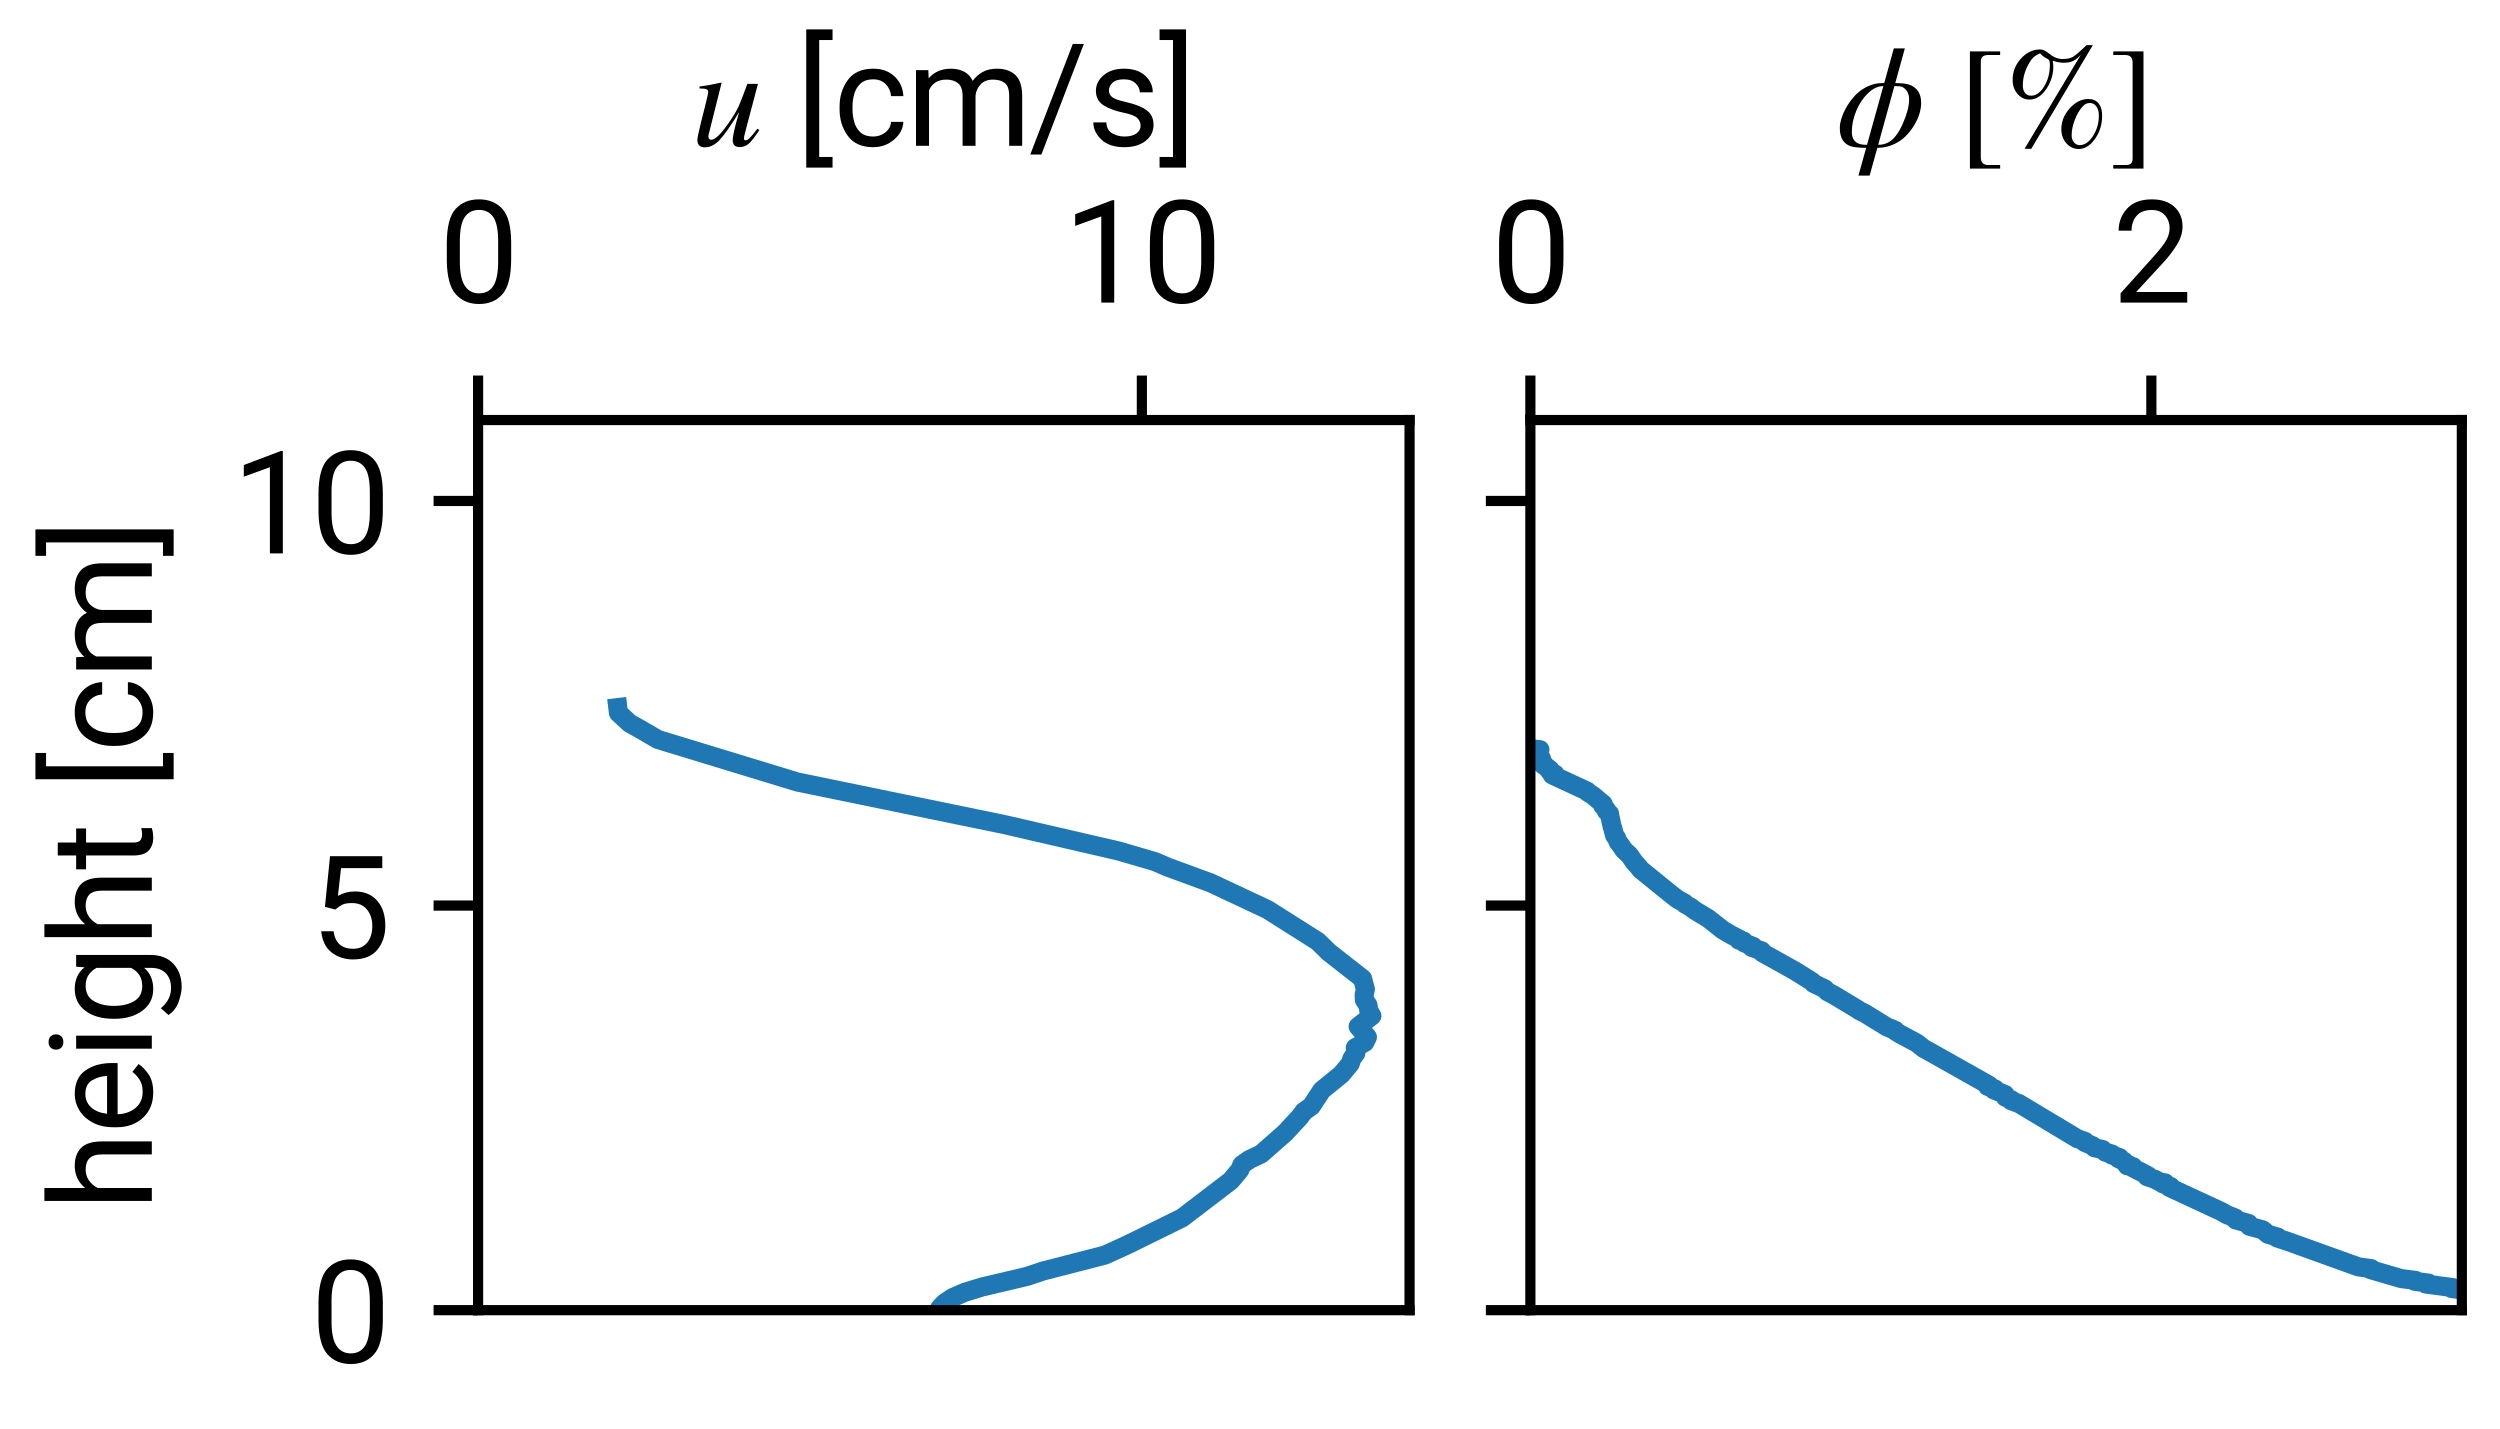 <?xml version='1.0' encoding='ASCII' standalone='yes'?>
<svg xmlns:xlink="http://www.w3.org/1999/xlink" xmlns="http://www.w3.org/2000/svg" width="393.182pt" height="224.775pt" viewBox="0 0 196.591 112.388" version="1.1">
 <defs>
  <style type="text/css">*{stroke-linejoin: round; stroke-linecap: butt}</style>
 </defs>
 <g id="figure_1">
  <g id="patch_1">
   <path d="M 0 112.388  L 196.591 112.388  L 196.591 0  L 0 0  z " style="fill: #ffffff"/>
  </g>
  <g id="axes_1">
   <g id="patch_2">
    <path d="M 37.595 103.028  L 110.843 103.028  L 110.843 33.03  L 37.595 33.03  z " style="fill: #ffffff"/>
   </g>
   <g id="matplotlib.axis_1">
    <g id="xtick_1">
     <g id="line2d_1">
      <defs>
       <path id="md856e4dda3" d="M 0 0  L 0 -3.5  " style="stroke: #000000; stroke-width: 0.8"/>
      </defs>
      <g>
       <use xlink:href="#md856e4dda3" x="37.595" y="33.03" style="stroke: #000000; stroke-width: 0.8"/>
      </g>
     </g>
     <g id="text_1">
      <!-- 0 -->
      <g transform="translate(34.504 23.796) scale(0.11 -0.11)">
       <defs>
        <path id="Roboto-Regular-30" d="M 3234 1944  Q 3234 825 2848 381  Q 2463 -63 1800 -63  Q 1156 -63 764 368  Q 372 800 359 1872  L 359 2638  Q 359 3753 750 4183  Q 1141 4613 1794 4613  Q 2447 4613 2834 4195  Q 3222 3778 3234 2709  L 3234 1944  z M 2653 2734  Q 2653 3503 2434 3822  Q 2216 4141 1794 4141  Q 1388 4141 1167 3831  Q 947 3522 941 2778  L 941 1850  Q 941 1088 1164 750  Q 1388 413 1800 413  Q 2222 413 2436 745  Q 2650 1078 2653 1825  L 2653 2734  z " transform="scale(0.016)"/>
       </defs>
       <use xlink:href="#Roboto-Regular-30"/>
      </g>
     </g>
    </g>
    <g id="xtick_2">
     <g id="line2d_2">
      <g>
       <use xlink:href="#md856e4dda3" x="89.791" y="33.03" style="stroke: #000000; stroke-width: 0.8"/>
      </g>
     </g>
     <g id="text_2">
      <!-- 10 -->
      <g transform="translate(83.609 23.796) scale(0.11 -0.11)">
       <defs>
        <path id="Roboto-Regular-31" d="M 2278 4575  L 2278 0  L 1700 0  L 1700 3853  L 534 3428  L 534 3950  L 2188 4575  L 2278 4575  z " transform="scale(0.016)"/>
       </defs>
       <use xlink:href="#Roboto-Regular-31"/>
       <use xlink:href="#Roboto-Regular-30" x="56.201"/>
      </g>
     </g>
    </g>
    <g id="text_3">
     <!-- $u$ [cm/s] -->
     <g transform="translate(54.364 11.546) scale(0.11 -0.11)">
      <defs>
       <path id="STIXGeneral-Italic-75" d="M 2950 762  L 3040 704  Q 2733 237 2560 89  Q 2387 -58 2157 -58  Q 1850 -58 1850 250  Q 1850 538 2138 1510  Q 1568 576 1257 253  Q 947 -70 608 -70  Q 269 -70 269 269  Q 269 384 442 1088  L 666 1978  Q 755 2349 755 2406  Q 755 2483 684 2521  Q 614 2560 365 2560  L 365 2650  Q 806 2701 1325 2822  L 1350 2803  L 781 531  Q 762 474 762 429  Q 762 269 890 269  Q 1178 269 1798 1210  Q 2010 1530 2128 1795  Q 2246 2061 2502 2765  L 2976 2765  L 2470 851  Q 2349 390 2349 352  Q 2349 243 2419 243  Q 2496 243 2605 345  Q 2714 448 2950 762  z " transform="scale(0.016)"/>
       <path id="Roboto-Regular-20" transform="scale(0.016)"/>
       <path id="Roboto-Regular-5b" d="M 1634 5200  L 1634 4725  L 1038 4725  L 1038 -500  L 1634 -500  L 1634 -975  L 459 -975  L 459 5200  L 1634 5200  z " transform="scale(0.016)"/>
       <path id="Roboto-Regular-63" d="M 1794 413  Q 2103 413 2336 597  Q 2569 781 2591 1069  L 3141 1069  Q 3119 616 2725 276  Q 2331 -63 1794 -63  Q 1031 -63 661 440  Q 291 944 291 1625  L 291 1756  Q 291 2438 661 2941  Q 1031 3444 1794 3444  Q 2388 3444 2753 3092  Q 3119 2741 3141 2219  L 2591 2219  Q 2569 2531 2355 2750  Q 2141 2969 1794 2969  Q 1438 2969 1236 2787  Q 1034 2606 951 2328  Q 869 2050 869 1756  L 869 1625  Q 869 1328 950 1050  Q 1031 772 1232 592  Q 1434 413 1794 413  z " transform="scale(0.016)"/>
       <path id="Roboto-Regular-6d" d="M 1794 2956  Q 1225 2956 1016 2478  L 1016 0  L 434 0  L 434 3381  L 984 3381  L 1000 3013  Q 1366 3444 2000 3444  Q 2325 3444 2579 3314  Q 2834 3184 2969 2900  Q 3138 3144 3408 3294  Q 3678 3444 4044 3444  Q 4588 3444 4883 3153  Q 5178 2863 5178 2222  L 5178 0  L 4597 0  L 4597 2228  Q 4597 2653 4401 2804  Q 4206 2956 3875 2956  Q 3525 2956 3325 2748  Q 3125 2541 3094 2244  L 3094 0  L 2516 0  L 2516 2225  Q 2516 2622 2319 2789  Q 2122 2956 1794 2956  z " transform="scale(0.016)"/>
       <path id="Roboto-Regular-2f" d="M 2453 4550  L 556 -391  L 59 -391  L 1959 4550  L 2453 4550  z " transform="scale(0.016)"/>
       <path id="Roboto-Regular-73" d="M 2409 897  Q 2409 1081 2273 1229  Q 2138 1378 1647 1478  Q 1081 1594 747 1814  Q 413 2034 413 2456  Q 413 2856 755 3150  Q 1097 3444 1666 3444  Q 2272 3444 2612 3134  Q 2953 2825 2953 2388  L 2375 2388  Q 2375 2597 2190 2783  Q 2006 2969 1666 2969  Q 1306 2969 1150 2812  Q 994 2656 994 2472  Q 994 2288 1139 2173  Q 1284 2059 1756 1953  Q 2378 1813 2683 1584  Q 2988 1356 2988 941  Q 2988 494 2630 215  Q 2272 -63 1681 -63  Q 1009 -63 653 281  Q 297 625 297 1044  L 878 1044  Q 897 684 1155 548  Q 1413 413 1681 413  Q 2034 413 2221 550  Q 2409 688 2409 897  z " transform="scale(0.016)"/>
       <path id="Roboto-Regular-5d" d="M 31 4725  L 31 5200  L 1213 5200  L 1213 -975  L 31 -975  L 31 -500  L 631 -500  L 631 4725  L 31 4725  z " transform="scale(0.016)"/>
      </defs>
      <use xlink:href="#STIXGeneral-Italic-75" transform="translate(0 0.75)"/>
      <use xlink:href="#Roboto-Regular-20" transform="translate(50 0.75)"/>
      <use xlink:href="#Roboto-Regular-5b" transform="translate(74.805 0.75)"/>
      <use xlink:href="#Roboto-Regular-63" transform="translate(101.318 0.75)"/>
      <use xlink:href="#Roboto-Regular-6d" transform="translate(153.662 0.75)"/>
      <use xlink:href="#Roboto-Regular-2f" transform="translate(241.357 0.75)"/>
      <use xlink:href="#Roboto-Regular-73" transform="translate(282.617 0.75)"/>
      <use xlink:href="#Roboto-Regular-5d" transform="translate(334.228 0.75)"/>
     </g>
    </g>
   </g>
   <g id="matplotlib.axis_2">
    <g id="ytick_1">
     <g id="line2d_3">
      <defs>
       <path id="mb7dd16e7b6" d="M 0 0  L -3.5 0  " style="stroke: #000000; stroke-width: 0.8"/>
      </defs>
      <g>
       <use xlink:href="#mb7dd16e7b6" x="37.595" y="103.028" style="stroke: #000000; stroke-width: 0.8"/>
      </g>
     </g>
     <g id="text_4">
      <!-- 0 -->
      <g transform="translate(24.413 107.153) scale(0.11 -0.11)">
       <use xlink:href="#Roboto-Regular-30"/>
      </g>
     </g>
    </g>
    <g id="ytick_2">
     <g id="line2d_4">
      <g>
       <use xlink:href="#mb7dd16e7b6" x="37.595" y="71.211" style="stroke: #000000; stroke-width: 0.8"/>
      </g>
     </g>
     <g id="text_5">
      <!-- 5 -->
      <g transform="translate(24.413 75.336) scale(0.11 -0.11)">
       <defs>
        <path id="Roboto-Regular-35" d="M 1109 2166  L 647 2284  L 875 4550  L 3209 4550  L 3209 4016  L 1366 4016  L 1228 2778  Q 1572 2975 1988 2975  Q 2616 2975 2980 2561  Q 3344 2147 3344 1450  Q 3344 797 2987 367  Q 2631 -63 1903 -63  Q 1350 -63 947 248  Q 544 559 481 1197  L 1031 1197  Q 1141 413 1903 413  Q 2313 413 2538 691  Q 2763 969 2763 1444  Q 2763 1872 2527 2164  Q 2291 2456 1853 2456  Q 1563 2456 1413 2378  Q 1263 2300 1109 2166  z " transform="scale(0.016)"/>
       </defs>
       <use xlink:href="#Roboto-Regular-35"/>
      </g>
     </g>
    </g>
    <g id="ytick_3">
     <g id="line2d_5">
      <g>
       <use xlink:href="#mb7dd16e7b6" x="37.595" y="39.394" style="stroke: #000000; stroke-width: 0.8"/>
      </g>
     </g>
     <g id="text_6">
      <!-- 10 -->
      <g transform="translate(18.231 43.519) scale(0.11 -0.11)">
       <use xlink:href="#Roboto-Regular-31"/>
       <use xlink:href="#Roboto-Regular-30" x="56.201"/>
      </g>
     </g>
    </g>
    <g id="text_7">
     <!-- height [cm] -->
     <g transform="translate(11.938 95.214) rotate(-90) scale(0.11 -0.11)">
      <defs>
       <path id="Roboto-Regular-68" d="M 1844 2956  Q 1566 2956 1353 2806  Q 1141 2656 1019 2416  L 1019 0  L 441 0  L 441 4800  L 1019 4800  L 1019 2978  Q 1403 3444 2016 3444  Q 2513 3444 2805 3166  Q 3097 2888 3100 2231  L 3100 0  L 2519 0  L 2519 2222  Q 2519 2619 2345 2787  Q 2172 2956 1844 2956  z " transform="scale(0.016)"/>
       <path id="Roboto-Regular-65" d="M 3116 591  Q 2950 341 2647 139  Q 2344 -63 1844 -63  Q 1138 -63 714 396  Q 291 856 291 1572  L 291 1703  Q 291 2256 502 2645  Q 713 3034 1050 3239  Q 1388 3444 1769 3444  Q 2494 3444 2826 2970  Q 3159 2497 3159 1788  L 3159 1528  L 872 1528  Q 884 1063 1148 736  Q 1413 409 1875 409  Q 2181 409 2393 534  Q 2606 659 2766 869  L 3116 591  z M 1769 2969  Q 1425 2969 1187 2719  Q 950 2469 891 2000  L 2581 2000  L 2581 2044  Q 2559 2381 2386 2675  Q 2213 2969 1769 2969  z " transform="scale(0.016)"/>
       <path id="Roboto-Regular-69" d="M 444 4278  Q 444 4419 530 4516  Q 616 4613 784 4613  Q 950 4613 1039 4516  Q 1128 4419 1128 4278  Q 1128 4144 1039 4048  Q 950 3953 784 3953  Q 616 3953 530 4048  Q 444 4144 444 4278  z M 1069 3381  L 1069 0  L 488 0  L 488 3381  L 1069 3381  z " transform="scale(0.016)"/>
       <path id="Roboto-Regular-67" d="M 1725 -1334  Q 1463 -1334 1081 -1206  Q 700 -1078 472 -747  L 775 -403  Q 1150 -859 1681 -859  Q 2091 -859 2334 -629  Q 2578 -400 2578 44  L 2578 341  Q 2234 -63 1631 -63  Q 1022 -63 662 425  Q 303 913 303 1653  L 303 1719  Q 303 2494 661 2969  Q 1019 3444 1638 3444  Q 2259 3444 2603 3006  L 2631 3381  L 3156 3381  L 3156 72  Q 3156 -600 2756 -967  Q 2356 -1334 1725 -1334  z M 881 1653  Q 881 1150 1092 789  Q 1303 428 1772 428  Q 2322 428 2578 928  L 2578 2469  Q 2469 2678 2275 2817  Q 2081 2956 1778 2956  Q 1306 2956 1093 2589  Q 881 2222 881 1719  L 881 1653  z " transform="scale(0.016)"/>
       <path id="Roboto-Regular-74" d="M 1872 0  Q 1675 -63 1425 -63  Q 1103 -63 875 134  Q 647 331 647 841  L 647 2938  L 28 2938  L 28 3381  L 647 3381  L 647 4203  L 1225 4203  L 1225 3381  L 1856 3381  L 1856 2938  L 1225 2938  L 1225 838  Q 1225 578 1337 506  Q 1450 434 1597 434  Q 1706 434 1869 472  L 1872 0  z " transform="scale(0.016)"/>
      </defs>
      <use xlink:href="#Roboto-Regular-68"/>
      <use xlink:href="#Roboto-Regular-65" x="55.078"/>
      <use xlink:href="#Roboto-Regular-69" x="108.105"/>
      <use xlink:href="#Roboto-Regular-67" x="132.422"/>
      <use xlink:href="#Roboto-Regular-68" x="188.574"/>
      <use xlink:href="#Roboto-Regular-74" x="243.652"/>
      <use xlink:href="#Roboto-Regular-20" x="276.367"/>
      <use xlink:href="#Roboto-Regular-5b" x="301.172"/>
      <use xlink:href="#Roboto-Regular-63" x="327.686"/>
      <use xlink:href="#Roboto-Regular-6d" x="380.029"/>
      <use xlink:href="#Roboto-Regular-5d" x="467.725"/>
     </g>
    </g>
   </g>
   <g id="line2d_6">
    <path d="M 88.463 110.815  L 86.93 109.98  L 86.427 109.562  L 86.255 109.144  L 85.9 108.726  L 84.373 107.89  L 81.966 106.636  L 79.868 105.8  L 77.187 104.964  L 76.178 104.546  L 74.803 103.71  L 73.936 103.292  L 73.89 102.874  L 74.286 102.456  L 74.913 102.038  L 75.873 101.62  L 77.233 101.202  L 80.775 100.366  L 82.022 99.948  L 86.891 98.694  L 88.719 97.858  L 92.963 95.768  L 96.789 92.842  L 97.486 92.006  L 97.663 91.588  L 98.266 91.17  L 99.161 90.752  L 101.063 89.08  L 102.223 87.826  L 102.531 87.408  L 103.118 86.99  L 103.942 85.736  L 105.482 84.482  L 106.174 83.646  L 106.317 83.228  L 106.623 82.81  L 106.573 82.392  L 107.321 81.974  L 107.529 81.556  L 106.799 80.72  L 107.878 79.884  L 107.637 79.466  L 107.573 79.048  L 107.289 78.63  L 107.272 78.212  L 107.369 77.794  L 107.148 76.958  L 104.48 74.868  L 103.632 74.032  L 99.669 71.524  L 95.218 69.434  L 91.805 68.18  L 90.84 67.762  L 87.986 66.926  L 78.948 64.836  L 62.69 61.492  L 51.723 58.148  L 50.297 57.312  L 49.533 56.894  L 48.631 56.058  L 48.581 55.64  L 48.581 55.64  " clip-path="url(#pb776762283)" style="fill: none; stroke: #1f77b4; stroke-width: 1.5; stroke-linecap: square"/>
   </g>
   <g id="patch_3">
    <path d="M 37.595 103.028  L 37.595 33.03  " style="fill: none; stroke: #000000; stroke-width: 0.8; stroke-linejoin: miter; stroke-linecap: square"/>
   </g>
   <g id="patch_4">
    <path d="M 110.843 103.028  L 110.843 33.03  " style="fill: none; stroke: #000000; stroke-width: 0.8; stroke-linejoin: miter; stroke-linecap: square"/>
   </g>
   <g id="patch_5">
    <path d="M 37.595 103.028  L 110.843 103.028  " style="fill: none; stroke: #000000; stroke-width: 0.8; stroke-linejoin: miter; stroke-linecap: square"/>
   </g>
   <g id="patch_6">
    <path d="M 37.595 33.03  L 110.843 33.03  " style="fill: none; stroke: #000000; stroke-width: 0.8; stroke-linejoin: miter; stroke-linecap: square"/>
   </g>
  </g>
  <g id="axes_2">
   <g id="patch_7">
    <path d="M 120.343 103.028  L 193.591 103.028  L 193.591 33.03  L 120.343 33.03  z " style="fill: #ffffff"/>
   </g>
   <g id="matplotlib.axis_3">
    <g id="xtick_3">
     <g id="line2d_7">
      <g>
       <use xlink:href="#md856e4dda3" x="120.343" y="33.03" style="stroke: #000000; stroke-width: 0.8"/>
      </g>
     </g>
     <g id="text_8">
      <!-- 0 -->
      <g transform="translate(117.252 23.796) scale(0.11 -0.11)">
       <use xlink:href="#Roboto-Regular-30"/>
      </g>
     </g>
    </g>
    <g id="xtick_4">
     <g id="line2d_8">
      <g>
       <use xlink:href="#md856e4dda3" x="169.175" y="33.03" style="stroke: #000000; stroke-width: 0.8"/>
      </g>
     </g>
     <g id="text_9">
      <!-- 2 -->
      <g transform="translate(166.084 23.796) scale(0.11 -0.11)">
       <defs>
        <path id="Roboto-Regular-32" d="M 3359 475  L 3359 0  L 381 0  L 381 416  L 1925 2134  Q 2306 2566 2439 2819  Q 2572 3072 2572 3328  Q 2572 3663 2364 3900  Q 2156 4138 1778 4138  Q 1322 4138 1097 3878  Q 872 3619 872 3213  L 294 3213  Q 294 3788 672 4200  Q 1050 4613 1778 4613  Q 2422 4613 2786 4278  Q 3150 3944 3150 3397  Q 3150 2997 2903 2592  Q 2656 2188 2297 1797  L 1078 475  L 3359 475  z " transform="scale(0.016)"/>
       </defs>
       <use xlink:href="#Roboto-Regular-32"/>
      </g>
     </g>
    </g>
    <g id="text_10">
     <!-- $\phi~[\%]$ -->
     <g transform="translate(144.372 11.546) scale(0.11 -0.11)">
      <defs>
       <path id="STIXGeneral-Italic-3d5" d="M 3078 4371  L 2650 2822  Q 3098 2822 3296 2746  Q 3808 2547 3808 1939  Q 3808 1709 3728 1446  Q 3648 1184 3481 915  Q 3315 646 3088 425  Q 2861 205 2537 67  Q 2214 -70 1850 -70  L 1504 -1312  L 1005 -1312  L 1350 -70  Q 883 -70 666 0  Q 173 160 173 819  Q 173 1018 256 1274  Q 339 1530 502 1802  Q 666 2074 886 2301  Q 1107 2528 1417 2675  Q 1728 2822 2061 2822  L 2157 2822  L 2586 4371  L 3078 4371  z M 2611 2688  L 1888 64  Q 2125 64 2330 166  Q 2694 352 2982 998  Q 3270 1645 3270 2093  Q 3270 2464 2982 2643  Q 2906 2688 2611 2688  z M 1389 64  L 2118 2688  Q 1760 2688 1427 2365  Q 1094 2042 902 1568  Q 710 1094 710 646  Q 710 237 1018 115  Q 1152 64 1389 64  z " transform="scale(0.016)"/>
       <path id="STIXGeneral-Regular-5b" d="M 1914 -998  L 563 -998  L 563 4237  L 1914 4237  L 1914 4077  L 1382 4077  Q 1216 4077 1133 4006  Q 1050 3936 1050 3770  L 1050 -493  Q 1050 -838 1382 -838  L 1914 -838  L 1914 -998  z " transform="scale(0.016)"/>
       <path id="STIXGeneral-Regular-25" d="M 4390 1363  Q 4390 781 4070 329  Q 3750 -122 3341 -122  Q 3014 -122 2790 134  Q 2566 390 2566 762  Q 2566 1274 2940 1693  Q 3315 2112 3776 2112  Q 4070 2112 4230 1917  Q 4390 1722 4390 1363  z M 4243 1376  Q 4243 1626 4131 1779  Q 4019 1933 3840 1933  Q 3654 1933 3526 1786  Q 3315 1562 3171 1187  Q 3027 813 3027 486  Q 3027 301 3129 176  Q 3232 51 3386 51  Q 3718 51 3980 457  Q 4243 864 4243 1376  z M 3974 4518  L 1222 -115  L 922 -115  L 3443 4096  Q 3264 3891 3094 3811  Q 2925 3731 2669 3731  Q 2445 3731 2182 3821  Q 2208 3674 2208 3539  Q 2208 3206 2067 2873  Q 1926 2541 1696 2323  Q 1453 2086 1146 2086  Q 826 2086 608 2339  Q 390 2592 390 2963  Q 390 3507 761 3916  Q 1133 4326 1626 4326  Q 1792 4326 2010 4147  Q 2310 3898 2624 3898  Q 2918 3898 3084 3994  Q 3251 4090 3693 4518  L 3974 4518  z M 2054 3642  Q 2054 3782 2025 3833  Q 1997 3885 1894 3936  Q 1747 4006 1613 4154  Q 1414 4058 1331 3984  Q 1248 3910 1152 3750  Q 845 3264 845 2707  Q 845 2509 944 2384  Q 1043 2259 1210 2259  Q 1549 2259 1801 2675  Q 2054 3091 2054 3642  z " transform="scale(0.016)"/>
       <path id="STIXGeneral-Regular-5d" d="M 1568 -998  L 218 -998  L 218 -838  L 781 -838  Q 947 -838 1014 -768  Q 1082 -698 1082 -544  L 1082 3731  Q 1082 4077 755 4077  L 218 4077  L 218 4237  L 1568 4237  L 1568 -998  z " transform="scale(0.016)"/>
      </defs>
      <use xlink:href="#STIXGeneral-Italic-3d5" transform="translate(0 0.406)"/>
      <use xlink:href="#STIXGeneral-Regular-5b" transform="translate(86.766 0.406)"/>
      <use xlink:href="#STIXGeneral-Regular-25" transform="translate(120.066 0.406)"/>
      <use xlink:href="#STIXGeneral-Regular-5d" transform="translate(194.766 0.406)"/>
     </g>
    </g>
   </g>
   <g id="matplotlib.axis_4">
    <g id="ytick_4">
     <g id="line2d_9">
      <g>
       <use xlink:href="#mb7dd16e7b6" x="120.343" y="103.028" style="stroke: #000000; stroke-width: 0.8"/>
      </g>
     </g>
    </g>
    <g id="ytick_5">
     <g id="line2d_10">
      <g>
       <use xlink:href="#mb7dd16e7b6" x="120.343" y="71.211" style="stroke: #000000; stroke-width: 0.8"/>
      </g>
     </g>
    </g>
    <g id="ytick_6">
     <g id="line2d_11">
      <g>
       <use xlink:href="#mb7dd16e7b6" x="120.343" y="39.394" style="stroke: #000000; stroke-width: 0.8"/>
      </g>
     </g>
    </g>
   </g>
   <g id="line2d_12">
    <path d="M 120.424 58.88  L 121.095 58.951  L 120.65 59.022  L 120.691 59.093  L 120.919 59.377  L 120.771 59.519  L 121.218 59.661  L 121.067 59.732  L 121.099 59.945  L 121.415 60.087  L 121.355 60.158  L 121.701 60.371  L 121.705 60.442  L 121.885 60.513  L 121.833 60.584  L 121.873 60.655  L 122.278 60.868  L 122.061 60.939  L 124.814 62.216  L 124.832 62.287  L 125.292 62.571  L 125.784 62.997  L 126.056 63.21  L 126.032 63.352  L 126.239 63.565  L 126.342 63.707  L 126.319 63.778  L 126.57 63.991  L 126.544 64.062  L 126.602 64.204  L 126.766 64.984  L 126.821 65.126  L 126.966 65.694  L 127.129 65.907  L 127.236 66.191  L 127.505 66.546  L 127.689 66.83  L 128.143 67.256  L 128.536 67.823  L 128.739 68.036  L 129.027 68.391  L 131.215 70.166  L 131.571 70.45  L 131.943 70.734  L 132.472 71.017  L 132.498 71.088  L 132.996 71.372  L 133.263 71.585  L 134.326 72.224  L 135.499 73.147  L 136.108 73.502  L 136.783 73.856  L 136.736 73.927  L 137.099 73.998  L 137.083 74.069  L 137.151 74.14  L 137.864 74.424  L 137.743 74.495  L 138.537 74.779  L 138.588 74.921  L 141.137 76.341  L 142.496 77.192  L 142.614 77.334  L 143.499 77.76  L 143.63 77.902  L 143.685 77.973  L 144.224 78.257  L 146.112 79.393  L 146.195 79.464  L 146.633 79.677  L 148.359 80.741  L 149.035 81.025  L 149.058 81.096  L 149.4 81.309  L 150.729 82.019  L 151.265 82.445  L 151.907 82.8  L 156.443 85.355  L 156.297 85.426  L 156.887 85.639  L 156.792 85.71  L 157.667 86.064  L 157.694 86.277  L 158.182 86.49  L 158.154 86.561  L 158.753 86.774  L 163.362 89.542  L 163.959 89.755  L 163.92 89.826  L 164.576 90.11  L 164.691 90.252  L 165.341 90.394  L 165.562 90.607  L 166.073 90.749  L 166.046 90.82  L 166.683 91.033  L 166.569 91.104  L 167.025 91.317  L 167.122 91.459  L 167.413 91.601  L 167.279 91.672  L 167.738 91.743  L 167.678 91.814  L 168.1 92.027  L 168.919 92.452  L 168.829 92.523  L 169.448 92.736  L 169.848 92.949  L 170.258 93.02  L 170.077 93.091  L 170.692 93.304  L 170.596 93.375  L 174.724 95.291  L 175.077 95.504  L 175.789 95.788  L 175.813 95.93  L 176.828 96.214  L 176.886 96.427  L 177.927 96.711  L 178.357 97.066  L 179.11 97.279  L 179.07 97.35  L 179.933 97.634  L 185.454 99.621  L 186.477 99.763  L 186.397 99.834  L 188.82 100.544  L 189.957 100.686  L 189.883 100.757  L 190.979 100.899  L 190.743 100.97  L 192.884 101.253  L 192.775 101.324  L 194.254 101.537  L 197.591 102.049  L 197.591 102.049  " clip-path="url(#pafda4dd83a)" style="fill: none; stroke: #1f77b4; stroke-width: 1.5; stroke-linecap: square"/>
   </g>
   <g id="patch_8">
    <path d="M 120.343 103.028  L 120.343 33.03  " style="fill: none; stroke: #000000; stroke-width: 0.8; stroke-linejoin: miter; stroke-linecap: square"/>
   </g>
   <g id="patch_9">
    <path d="M 193.591 103.028  L 193.591 33.03  " style="fill: none; stroke: #000000; stroke-width: 0.8; stroke-linejoin: miter; stroke-linecap: square"/>
   </g>
   <g id="patch_10">
    <path d="M 120.343 103.028  L 193.591 103.028  " style="fill: none; stroke: #000000; stroke-width: 0.8; stroke-linejoin: miter; stroke-linecap: square"/>
   </g>
   <g id="patch_11">
    <path d="M 120.343 33.03  L 193.591 33.03  " style="fill: none; stroke: #000000; stroke-width: 0.8; stroke-linejoin: miter; stroke-linecap: square"/>
   </g>
  </g>
 </g>
 <defs>
  <clipPath id="pb776762283">
   <rect x="37.595" y="33.03" width="73.248" height="69.998"/>
  </clipPath>
  <clipPath id="pafda4dd83a">
   <rect x="120.343" y="33.03" width="73.248" height="69.998"/>
  </clipPath>
 </defs>
</svg>
